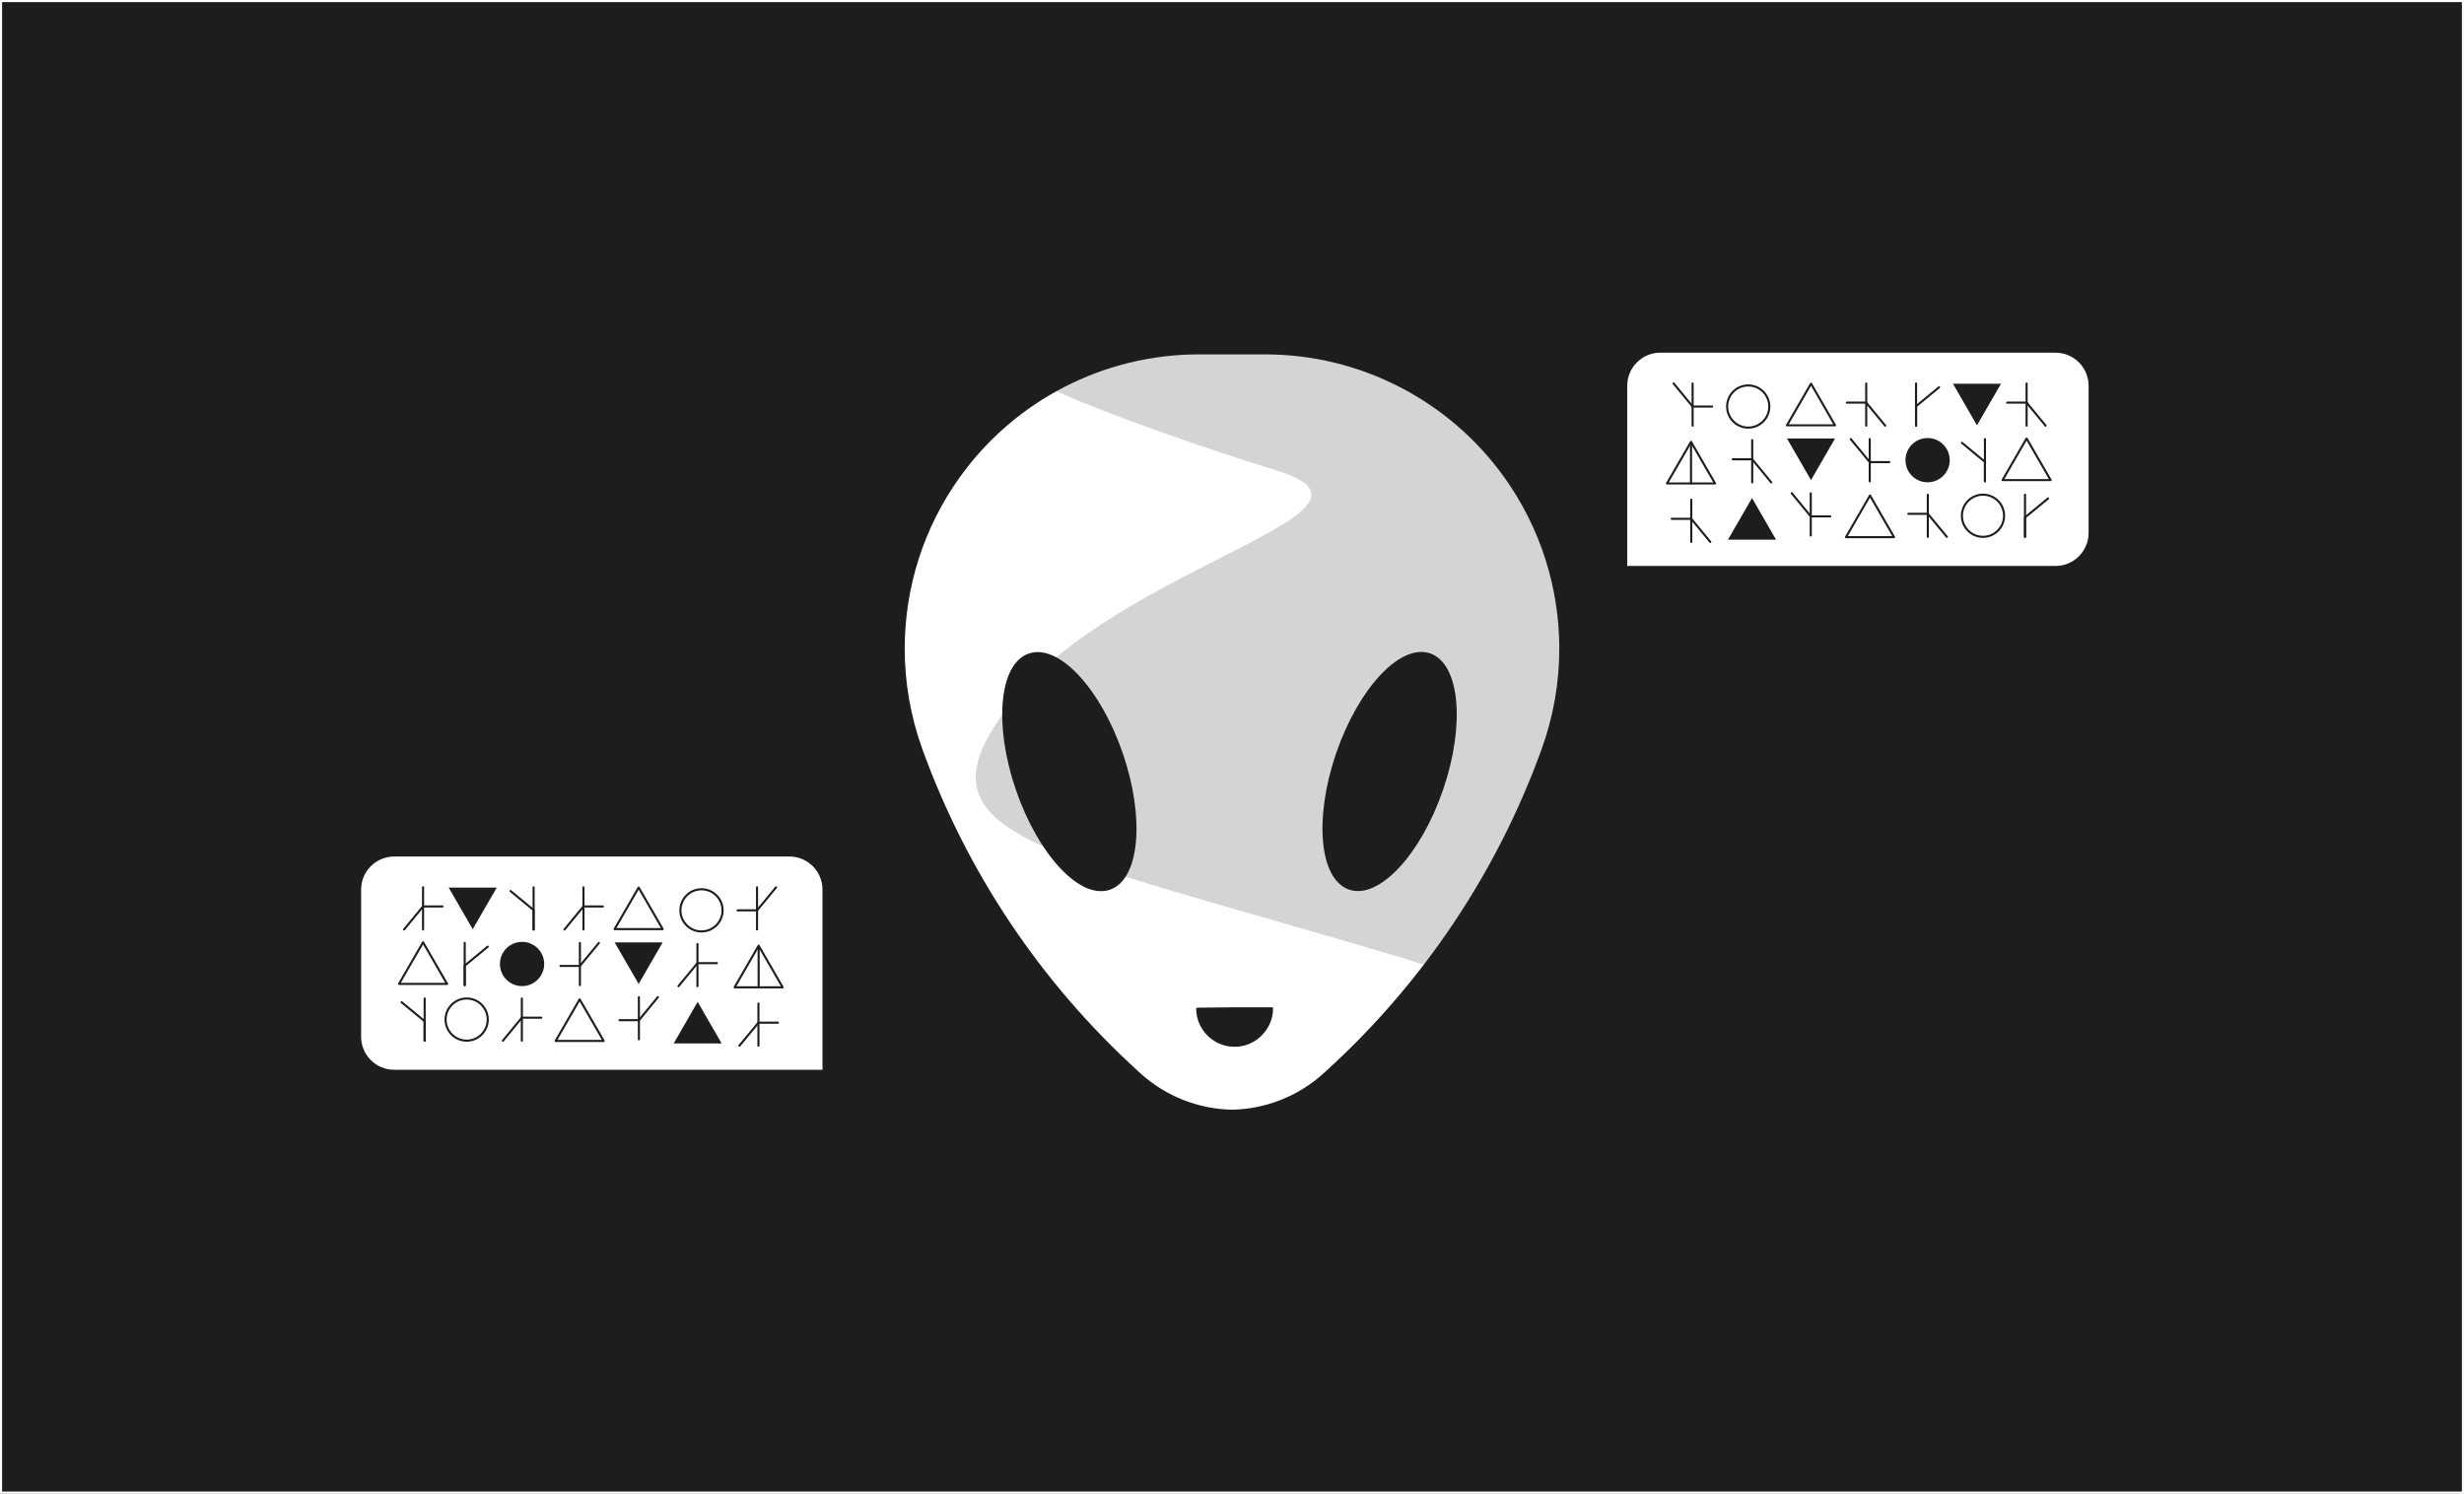 <?xml version="1.0" encoding="UTF-8"?><svg xmlns="http://www.w3.org/2000/svg" viewBox="0 0 493.26 299.05"><rect x="0" y="0" width="493.26" height="299.05" fill="#808080" stroke="none"/><defs><style>.d,.e{fill:#fff;}.f,.g,.h,.i,.j{fill:#1d1d1b;}.k,.e,.h,.i,.j,.l{stroke-width:.42px;}.k,.e,.h,.j,.l{stroke:#1d1d1b;}.k,.e,.i,.j{stroke-miterlimit:10;}.k,.h,.l{stroke-linecap:round;}.k,.l{fill:none;}.g{opacity:.19;}.h,.l{stroke-linejoin:round;}.i{stroke:#fff;}</style></defs><g id="a"/><g id="b"><g id="c"><rect class="i" x=".21" y=".21" width="492.84" height="298.63"/><line class="k" x1="119.85" y1="209.35" x2="365.03" y2="209.35"/><g><path class="e" d="M301.3,95.43c-11.09-15.49-29-24.69-48.04-24.69h-13.26c-19.04,0-36.95,9.2-48.04,24.69-7.3,10.18-11.06,22.25-11.06,34.44,0,6.75,1.16,13.54,3.51,20.08,8.92,24.72,23.75,46.88,43.18,64.57l.46,.43c5.26,4.8,11.89,7.3,18.58,7.43,6.69-.12,13.32-2.63,18.58-7.43l.46-.43c19.44-17.69,34.26-39.85,43.18-64.57,2.35-6.54,3.51-13.32,3.51-20.08,0-12.19-3.76-24.26-11.06-34.44Z"/><ellipse class="h" cx="214.08" cy="154.47" rx="11.1" ry="24.79" transform="translate(-38.57 77.91) rotate(-18.95)"/><ellipse class="h" cx="278.2" cy="154.47" rx="24.79" ry="11.1" transform="translate(41.74 367.42) rotate(-71.05)"/><path class="h" d="M247.15,201.88l-7.49,.08c.04,4.08,3.41,7.41,7.49,7.41s7.49-3.38,7.49-7.49h-7.49Z"/></g><path class="g" d="M231.56,231.97s123.91-17.69,50.07-39.9c-73.84-22.21-100.61-24.1-79.09-51.49,21.52-27.38,79.79-38.06,53.15-46.34-26.64-8.28-46.29-16.34-46.41-17.18-2.44-16.66,68.92-10.66,68.92-10.66l41.92,40.54,40.94,65.19s-10.26,47.64-11.28,46.96-77.37,12.87-77.37,12.87h-40.84Z"/><g><path class="d" d="M332.37,70.61h79.12c3.65,0,6.62,2.97,6.62,6.62v29.46c0,3.65-2.97,6.62-6.62,6.62h-85.74v-36.08c0-3.65,2.97-6.62,6.62-6.62Z"/><line class="h" x1="338.84" y1="76.78" x2="338.84" y2="85.22"/><line class="h" x1="338.52" y1="88.78" x2="338.52" y2="96.79"/><polyline class="l" points="335.04 76.78 338.84 81.39 342.73 81.39"/><line class="h" x1="374.3" y1="87.91" x2="374.3" y2="96.35"/><polyline class="l" points="370.5 87.91 374.3 92.52 378.2 92.52"/><line class="h" x1="362.49" y1="98.76" x2="362.49" y2="107.21"/><polyline class="l" points="358.69 98.76 362.49 103.38 366.39 103.38"/><line class="h" x1="405.7" y1="85.22" x2="405.7" y2="76.78"/><polyline class="l" points="409.5 85.22 405.7 80.61 401.81 80.61"/><line class="h" x1="373.59" y1="85.22" x2="373.59" y2="76.78"/><polyline class="l" points="377.39 85.22 373.59 80.61 369.7 80.61"/><line class="h" x1="385.92" y1="107.48" x2="385.92" y2="99.04"/><polyline class="l" points="389.73 107.48 385.92 102.87 382.03 102.87"/><line class="h" x1="350.77" y1="96.57" x2="350.77" y2="88.12"/><polyline class="l" points="354.57 96.57 350.77 91.96 346.88 91.96"/><line class="h" x1="338.57" y1="108.49" x2="338.57" y2="100.04"/><polyline class="l" points="342.37 108.49 338.57 103.87 334.67 103.87"/><line class="h" x1="383.57" y1="85.22" x2="383.57" y2="76.78"/><polyline class="l" points="388.18 77.53 383.57 81.33 383.57 85.22"/><line class="h" x1="405.38" y1="107.48" x2="405.38" y2="99.04"/><polyline class="l" points="410 99.79 405.38 103.59 405.38 107.48"/><line class="h" x1="397.36" y1="96.35" x2="397.36" y2="87.91"/><polyline class="l" points="392.75 88.66 397.36 92.46 397.36 96.35"/><polygon class="l" points="362.54 76.82 357.73 85.15 367.35 85.15 362.54 76.82"/><polygon class="f" points="350.73 99.71 345.92 108.04 355.54 108.04 350.73 99.71"/><polygon class="l" points="405.7 87.79 400.89 96.12 410.51 96.12 405.7 87.79"/><polygon class="l" points="374.35 99.21 369.54 107.54 379.16 107.54 374.35 99.21"/><polygon class="l" points="338.52 88.47 333.71 96.79 343.33 96.79 338.52 88.47"/><polygon class="f" points="395.76 85.16 400.57 76.83 390.96 76.83 395.76 85.16"/><polygon class="f" points="362.54 96.12 367.35 87.79 357.73 87.79 362.54 96.12"/><circle class="e" cx="349.97" cy="81.39" r="4.22"/><circle class="e" cx="396.97" cy="103.26" r="4.22"/><circle class="j" cx="385.88" cy="92.13" r="4.22"/></g><g><path class="d" d="M72.28,171.48h85.74c3.65,0,6.62,2.97,6.62,6.62v29.46c0,3.65-2.97,6.62-6.62,6.62H78.9c-3.65,0-6.62-2.97-6.62-6.62v-36.08h0Z" transform="translate(236.93 385.66) rotate(-180)"/><line class="h" x1="151.55" y1="177.65" x2="151.55" y2="186.09"/><line class="h" x1="151.87" y1="189.66" x2="151.87" y2="197.67"/><polyline class="l" points="155.36 177.65 151.55 182.26 147.66 182.26"/><line class="h" x1="116.09" y1="188.78" x2="116.09" y2="197.23"/><polyline class="l" points="119.89 188.78 116.09 193.39 112.2 193.39"/><line class="h" x1="127.9" y1="199.64" x2="127.9" y2="208.08"/><polyline class="l" points="131.7 199.64 127.9 204.25 124.01 204.25"/><line class="h" x1="84.69" y1="186.09" x2="84.69" y2="177.65"/><polyline class="l" points="80.89 186.09 84.69 181.48 88.58 181.48"/><line class="h" x1="116.8" y1="186.09" x2="116.8" y2="177.65"/><polyline class="l" points="113 186.09 116.8 181.48 120.69 181.48"/><line class="h" x1="104.47" y1="208.36" x2="104.47" y2="199.91"/><polyline class="l" points="100.67 208.36 104.47 203.75 108.36 203.75"/><line class="h" x1="139.62" y1="197.44" x2="139.62" y2="189"/><polyline class="l" points="135.82 197.44 139.62 192.83 143.51 192.83"/><line class="h" x1="151.83" y1="209.36" x2="151.83" y2="200.91"/><polyline class="l" points="148.02 209.36 151.83 204.75 155.72 204.75"/><line class="h" x1="106.82" y1="186.09" x2="106.82" y2="177.65"/><polyline class="l" points="102.21 178.4 106.82 182.2 106.82 186.09"/><line class="h" x1="85.01" y1="208.36" x2="85.01" y2="199.91"/><polyline class="l" points="80.4 200.66 85.01 204.46 85.01 208.36"/><line class="h" x1="93.03" y1="197.23" x2="93.03" y2="188.78"/><polyline class="l" points="97.64 189.53 93.03 193.33 93.03 197.23"/><polygon class="l" points="127.85 177.7 132.66 186.02 123.04 186.02 127.85 177.7"/><polygon class="f" points="139.66 200.58 144.47 208.91 134.86 208.91 139.66 200.58"/><polygon class="l" points="84.69 188.67 89.5 196.99 79.88 196.99 84.69 188.67"/><polygon class="l" points="116.04 200.09 120.85 208.41 111.23 208.41 116.04 200.09"/><polygon class="l" points="151.87 189.34 156.68 197.67 147.06 197.67 151.87 189.34"/><polygon class="f" points="94.63 186.03 89.82 177.71 99.44 177.71 94.63 186.03"/><polygon class="f" points="127.85 196.99 123.04 188.67 132.66 188.67 127.85 196.99"/><circle class="e" cx="140.43" cy="182.26" r="4.22"/><circle class="e" cx="93.42" cy="204.13" r="4.22"/><circle class="j" cx="104.51" cy="193" r="4.22"/></g></g></g></svg>
